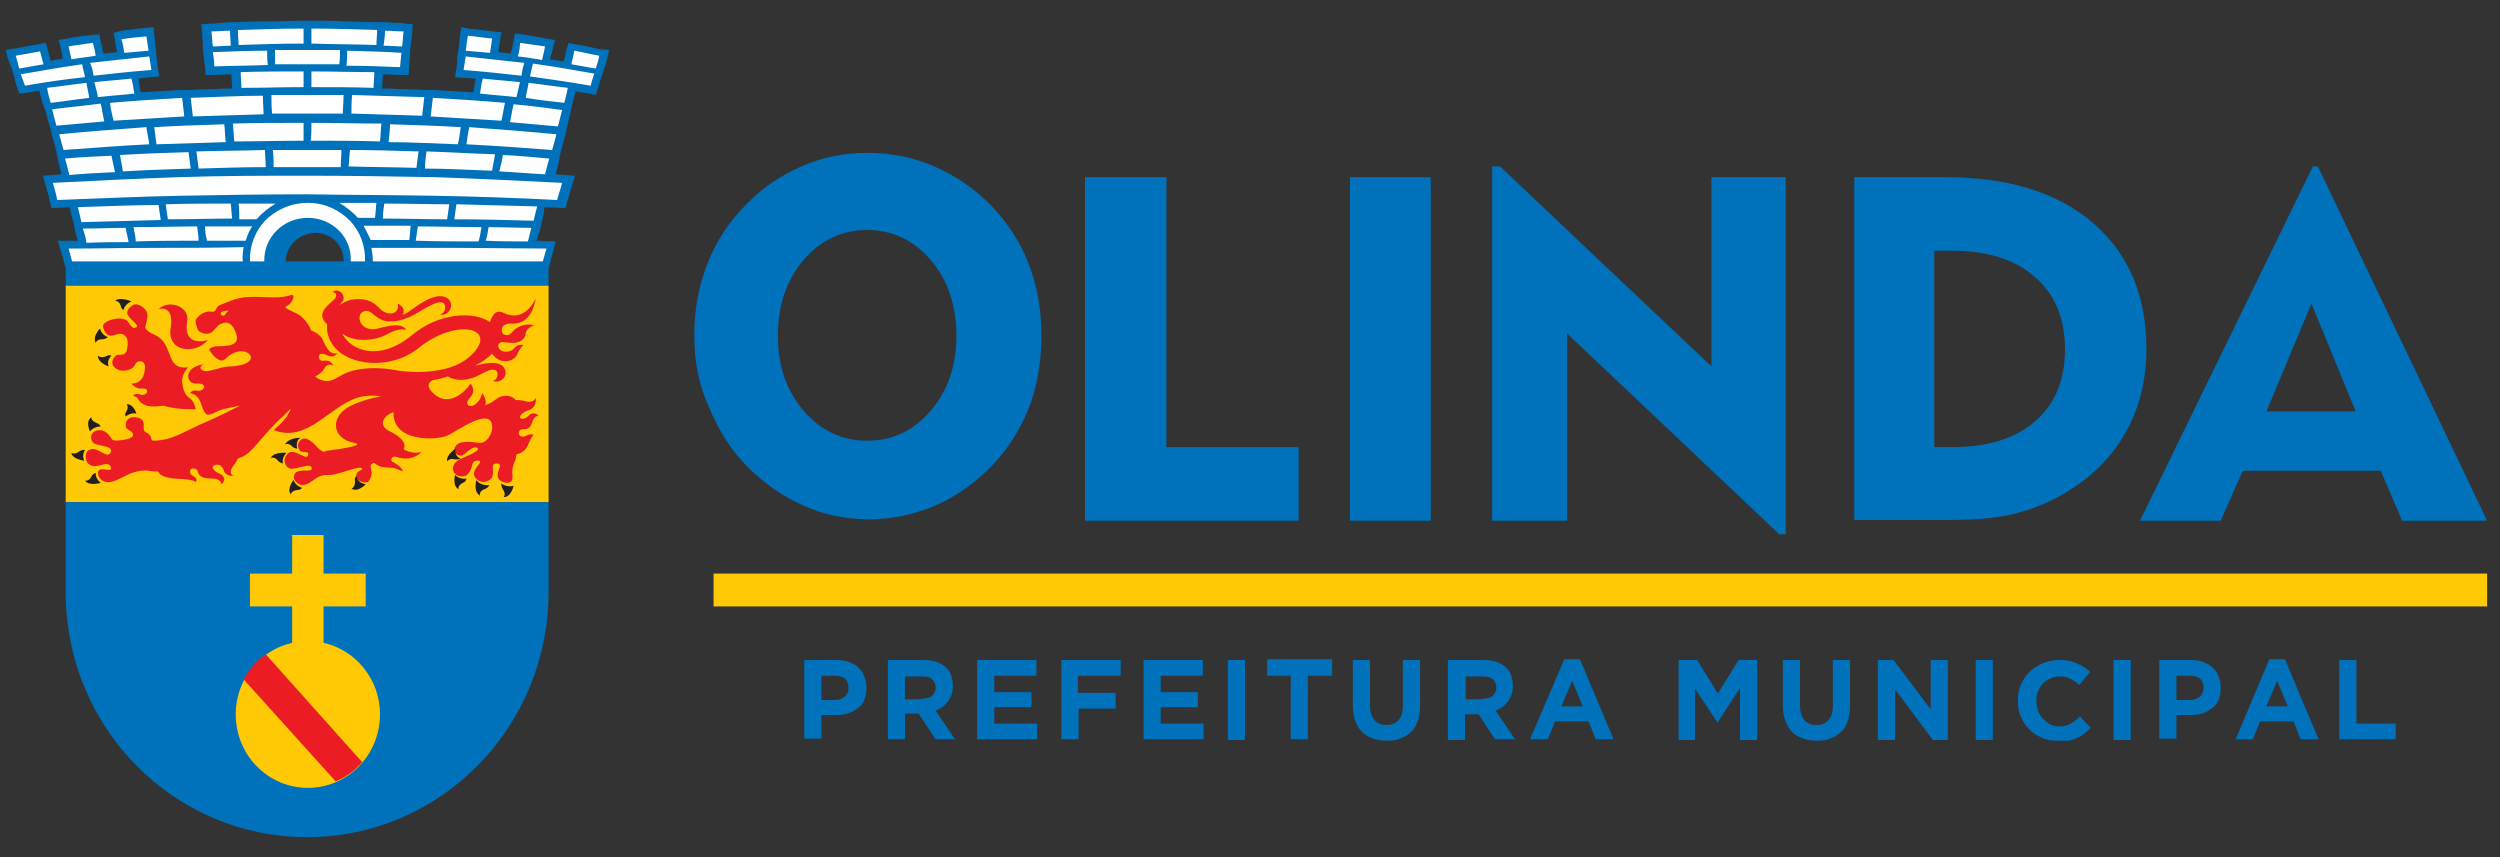 <?xml version="1.0" encoding="utf-8"?>
<!-- Generator: Adobe Illustrator 22.0.0, SVG Export Plug-In . SVG Version: 6.00 Build 0)  -->
<svg version="1.1" id="Layer_1" xmlns="http://www.w3.org/2000/svg" xmlns:xlink="http://www.w3.org/1999/xlink" x="0px" y="0px"
	 viewBox="0 0 350 120" style="enable-background:new 0 0 350 120;" xml:space="preserve">
<rect x="0" y="0" width="350" height="120" fill="#333333" stroke="none"/>
<style type="text/css">
	.st0{fill-rule:evenodd;clip-rule:evenodd;fill:#FFCA05;}
	.st1{fill-rule:evenodd;clip-rule:evenodd;fill:#0071BB;}
	.st2{fill-rule:evenodd;clip-rule:evenodd;fill:#EC1C24;}
	.st3{fill-rule:evenodd;clip-rule:evenodd;fill:#231F20;}
	.st4{fill-rule:evenodd;clip-rule:evenodd;fill:#FFFFFF;}
	.st5{fill:#0071BB;}
</style>
<g>
	<rect x="99.9" y="80.3" class="st0" width="248.3" height="4.6"/>
	<path class="st1" d="M44.1,32.6c2.3,0,4.1,1.8,4,4c-2.7,0-5.4,0-8.1,0C40,34.5,41.8,32.7,44.1,32.6 M9.2,37.5L9,36.9l-0.1-0.5
		c-0.1-0.2-0.1-0.5-0.4-1.3l-0.4-1.4l1.4,0l1.4,0l-0.3-1l-0.1-0.5l0-0.1h0l-0.2-0.9c-0.3-1.1-0.4-1.4-0.4-1.6l-0.1-0.4l-0.1-0.2
		l-1.6,0.1l-0.9,0L7,28.3l-0.2-0.9v0L6.4,26L6,24.6l1.4-0.1l1.2-0.1c-0.1-0.5-0.2-0.8-0.3-1.2l-0.2-0.8l0-0.2l0,0l-0.2-0.9
		c-0.1-0.5-0.2-0.9-0.3-1.2c0-0.2-0.1-0.3-0.3-1l-0.3-1.3l0,0c-0.2-0.6-0.3-1-0.4-1.4l-0.2-0.8l0,0L6,14.6c-0.2-0.8-0.4-1.4-0.5-1.9
		c-0.7,0.1-1.3,0.2-1.9,0.3l-0.9,0.1l-0.3-0.9L2.3,12L2,10.8l0,0l-0.3-1L1.4,9L1.1,8.2L0.8,7L2,6.8l1.7-0.3c0.5-0.1,1-0.2,1.7-0.3
		l1-0.2l0.3,1l0.1,0.4C6.9,7.7,7,8.2,7.1,8.5c0.6-0.1,1.2-0.2,1.7-0.3L8.7,7.7L8.5,6.7L8.2,5.6l1.2-0.2c0.4-0.1,1-0.2,1.7-0.3
		C11.7,5,12.2,5,12.9,4.9l1-0.1l0.2,1l0.2,0.8c0,0.2,0.1,0.4,0.2,0.9c0.6-0.1,1.2-0.1,1.9-0.2l-0.1-0.5c-0.1-0.3-0.1-0.6-0.2-1.1
		l-0.2-1.1L17,4.3c0.6-0.1,1.2-0.1,1.7-0.2c0.5-0.1,1-0.1,1.7-0.2l1.1-0.1l0.1,1.1c0,0.2,0.1,0.6,0.1,1l0.1,0.8h0l0.1,1l0,0l0,0l0,0
		l0,0l0,0l0,0.2h0l0.1,0.7c0,0.2,0.1,0.5,0.1,0.9l0.2,1.2l-1.2,0.1c-0.6,0.1-1.2,0.1-1.7,0.2l0.1,0.7c0,0.3,0.1,0.6,0.2,1.2l0,0
		l0.4,0c1.7-0.1,3.3-0.2,5.1-0.3h0v0l0.3,0l0.7,0v0l0.2,0c1.7-0.1,3.4-0.1,5.1-0.2l1,0c0-0.6-0.1-1.2-0.1-1.9l0-0.1
		c-0.8,0-1.7,0.1-2.5,0.1l-1.1,0l-0.1-1.1l-0.2-1.7h0l-0.1-0.9l0-0.5h0c0-0.5-0.1-1-0.1-1.5l0-0.2l-0.1-1.2l1.2-0.1
		c0.4,0,0.8,0,1.3-0.1c0.4,0,0.8,0,1.2-0.1l0,0l1.2,0C34.8,3,36.3,3,37.9,3c1.5,0,3.1-0.1,4.6-0.1v0l0.4,0l0.8,0v0
		c1.5,0,3.1,0,4.6,0.1c1.5,0,3.1,0.1,4.6,0.1h0v0l0.6,0l0.6,0v0l1.2,0.1c0.5,0,0.9,0,1.3,0.1l1.2,0.1l-0.1,1.2l-0.1,1l-0.1,0.7h0
		l-0.1,1l0,0.4h0l-0.1,1.4l0,0.3l-0.1,1.1l-1.1,0c-0.8,0-1.7-0.1-2.5-0.1l0,0.1c0,0.7-0.1,1.3-0.1,1.9l1,0c1.7,0.1,3.4,0.1,5.1,0.2
		l0.2,0l0,0l0.3,0l0.7,0l0,0l0,0c1.7,0.1,3.4,0.2,5.1,0.3l0.4,0l0-0.2c0.1-0.6,0.2-1.2,0.3-1.7c-0.5,0-1.1-0.1-1.7-0.1l-1.2-0.1
		l0.2-1.2c0.1-0.5,0.1-0.7,0.1-0.9L64,8.1l0,0l0.2-1.2l0.1-1l0.1-1l0.2-1.1L65.6,4c0.7,0.1,1.2,0.1,1.7,0.2c0.7,0.1,1.2,0.1,1.7,0.2
		l1.2,0.1l-0.2,1.2L70,5.9c-0.1,0.5-0.2,1-0.2,1.4c0.6,0.1,1.2,0.1,1.7,0.2l0.2-0.8l0.2-1l0.2-1l1,0.1c0.7,0.1,1.3,0.2,1.7,0.3
		c0.7,0.1,1.2,0.2,1.7,0.3l1.2,0.2l-0.3,1.2l-0.1,0.4l-0.3,1.1c0.6,0.1,1.2,0.2,1.9,0.3l0.2-0.7l0,0l0.2-0.9l0.3-1l1,0.2
		c1.3,0.2,2.4,0.5,3.5,0.7l0,0h0L85.3,7L85,8.2l-0.1,0.4c-0.1,0.3-0.2,0.7-0.4,1.3l-0.3,0.9l0,0L84,11.4c-0.1,0.2-0.1,0.5-0.3,1
		l-0.3,0.9l-0.9-0.2c-0.6-0.1-1.3-0.2-1.9-0.3l-0.1,0.3c-0.1,0.4-0.2,0.9-0.4,1.6l-0.2,0.9h0c-0.2,0.9-0.3,1.3-0.4,1.7l-0.1,0.5l0,0
		l-0.3,1.3l-0.2,0.7c0,0.2-0.1,0.2-0.4,1.5l-0.2,0.9l0,0l0,0.2c-0.2,0.9-0.4,1.5-0.5,2l1.3,0.1l1.4,0.1l-0.4,1.3
		c-0.1,0.4-0.2,0.5-0.4,1.4l-0.3,1l-0.2,0.8l-0.9,0L76.3,29l-0.1,0.2L76.1,30h0c-0.1,0.3-0.1,0.6-0.3,1.3l-0.2,0.9l0,0l0,0.1
		L75.3,33c0,0.2-0.1,0.4-0.2,0.7l2.7,0.1l-1,3.8V40H9.2V37.5z"/>
	<rect x="9.2" y="40" class="st0" width="67.6" height="30.3"/>
	<path class="st2" d="M31.9,43.6c-0.2,0.1-0.4,0.6-0.6,0.6c-0.2,0-0.4-0.1-0.4-0.3c0-0.2,0.2-0.3,0.4-0.3
		C31.5,43.5,32.2,43.4,31.9,43.6 M27.6,44.5c0.6-0.7,1.1-0.8,1.6-0.9c0.2,0,0.6,0.1,0.8,0c0.2-0.1,0.4-0.7,0.6-0.8
		c1-0.4,2.6-1.2,4-1.2c1.2-0.1,1.7,0,2.4,0c0.5,0,2.2,0.2,3.8-0.3c0,0,0.1,0,0.1,0c0.4,0,0.1,1.1-0.7,1.5c-0.8,0.3,0.7,0.7,1.7,1.3
		c0.7,0.5,1.3,1.3,1.7,2.2c0.4,0.1,1.1,0.5,1.5,1.1c0.4,0.7,0.9,2.5,2.2,2c-0.5,0.5-0.8,0.7-1.6,0.3c-1.4-0.7-1.3,1-0.4,0.8
		c0.7-0.1,1.2,0.2,1.3,0.7c-0.5-0.3-0.9-0.2-1.4,0.7c-0.3,0.3-0.6,0.6-1.1,0.8l0,0c0.9,0.7,1.9,1,3.4,0c3.2-2,8.3-0.8,8.3-0.8
		s6.9,1.1,10.2-2.2c3.9-3.8-2.1-5.3-7.5-0.9c-3.8,3-9.8,2.5-11.9-0.5c-0.7-1-0.9-2-0.8-2.9c-1.8-1.6,0.4-2.8,1.1-3.6
		c0.3-0.4,0.2-0.9-0.4-0.9c0.6-0.5,1.5-0.1,1.6,0.7c0.1,0.4-0.2,0.7-0.7,1.2c0.2-0.2,0.5-0.3,0.7-0.4c0.6-0.4,1.5-0.6,2.6-0.5
		c2.2,0.3,2.3,1.6,3.4,1.9c1,0.3,1.8-0.2,1.6-1.3c0,0,0.7,0.3,0.8,0.9c0,0.2,0,0.5-0.1,0.7c0.4-0.2,0.9-0.5,1.3-0.8
		c2.7-2,4.2-2.2,5.1-1.4c0.9,0.9-0.1,2.5-1.2,2.1c0,0,0.6-0.1,0.7-0.7c0.3-2.4-3.4,0.3-4.2,0.7c-1.1,0.6-2.1,0.9-3,1
		c-0.1,0-0.3,0-0.4,0c-2.1,0.1-2.6-1.9-3.8-1.4c-1.2,0.5-0.5,3,2,2.4c2.5-0.7,3.4-0.6,4,0.2c0,0-0.9-0.4-2.5,0.5
		c-1.6,0.9-3.8,1.2-5.6,0.5c-0.3-0.1-0.6-0.3-0.9-0.5c1.2,2.4,5.2,4,9.8,0.2c3.7-3.1,8.6-3.4,10.9-1.8c0.2-0.7,0.7-1.9,1.9-1.3
		c2.1,1,3.6-0.2,4.5-2c0,0-0.4,3.6-3.2,3.5c-1.4-0.1-1.7,0.6-1.5,1.2c0.1,0.5,1,0.6,1.4,0c0.8-1,2.3-1.3,3.1-0.9
		c-0.2,0-1.1,0.3-1.2,1.1c-0.1,0.8-0.8,1.4-2.1,1.3c-1.3-0.1-1.2-0.2-1.5,0c-0.6,0.3-0.1,1.5,1.2,1.2c1-0.2,0.8-1.1,2.1-0.9
		c0,0-0.4,0.3-0.7,0.9c-0.2,0.5-0.4,0.9-1,1.2c-1.3,0.5-2.3-0.2-2.7-0.9c-0.6,0.6-1.4,1.2-2.4,1.7c1.8-0.5,3.4-0.6,4,0.2
		c1,1.4-0.8,2.4-1.5,1.9c0.8,0.1,1.4-2.7-1.5-1c-1.9,1.1-3.7,1.1-4.8,0.4c-0.6,0.2-1.3,0.4-2,0.5c0,0-1.4,0.4-0.2,1.7
		c0.2,0.2,0.5,0.5,0.9,0.7c0.3,0.2,2.3,1.1,4.5-1.9c0.7,1.1,0.2,1.6-0.2,2.1c-0.3,0.4-0.5,0.8,0,1c0.7,0.3,1.7-0.9,1.8-1.8
		c0,0,0.8,1.1,0.4,1.7c0.5-0.1,1-0.4,1.4-0.7c0.9-0.8,2.2-0.8,2.9,0c0,0,0.9,0,1.5,0.2c0.7,0.2,1.2-0.2,1.3-0.5c0,0,0.3,1.4-1.2,1.8
		c-0.3,0.1-1,0.5-1,0.9c0,0.3,0.6,0.4,1.2-0.2c0.7-0.7,1.3-0.1,1.4,0c0,0-0.6,0-0.9,0.9c-0.3,1-0.8,1-1.4,1c-0.5,0-0.7,0.9-0.1,1
		c0.6,0.2,1.1-0.6,1.7-0.2c0,0-0.3,0.2-0.7,1.2c-0.1,0.3-0.5,1.3-1.7,1.5c0,0.2-0.1,0.5-0.1,0.7c-0.8,1.5-0.3,2.2-0.5,2.9
		c-0.2,0.5-1,0.5-1.6,0.1c-0.2-0.1-0.5-0.3-0.4-1.1c0.1-0.5,0.6-1.2,0-1.3c-1.6-0.2,0.3,1.9-1.6,2.5c-0.7,0.2-1.3-0.1-1.6-0.6
		c-0.7-1.1,1.4-2.2,0.5-2.3c-0.5-0.1-0.8,0.2-0.9,0.6c-0.1,0.7-0.6,1.4-0.9,1.5c-1.7,0.5-2.5-1.3-1-2.2c0.7-0.4,3.3-1.3,2.6-1.7
		c-0.7-0.4-1.8,1.1-2.2,1.1c-0.7,0-1.2-0.6-0.9-1.2c0.6-1.2,2.8-0.6,3.5-0.6c0.5,0,0.9-0.3,1.2-0.7c0.2-0.3,0.5-0.8,0.5-1.4
		c0.1-3.3-5.1,0.6-6.3,1.1c-1.8,0.7-7.5,0.8-7.5-3.1c0-0.1,0-0.1,0-0.2c-1.5,0.5-2.2,1.9-0.5,2.7c1.5,0.7,2.4,1.7,1.9,2.5
		c0.7,0.4,1.5,0.6,2.5,0.4c0,0-1.2,1.4-3.4,0.7c-0.7-0.3-1,0.4-0.7,0.6c0.6,0.4,1.3,0.7,1.5,1.4c0,0-0.7-0.3-1-0.4
		c-0.5-0.2-1.2-0.1-1.8-0.2c-0.5-0.1-0.7-0.2-1.2-0.6c-0.1,0-0.3,0.1-0.4,0.2c-0.2,0.1-0.1,0.4,0,0.9c0.1,0.5-0.1,1.1-0.4,1.5
		c-0.4,0.4-1.8,0-1.7-0.9c0-0.7,1.3-0.7,0.6-1c-0.6-0.2-3.4,1.1-4.6,1c-1.8-0.1-2.2,1.4-3.6,1.4c-0.6,0-1.4-0.8-1.1-1.4
		c0.4-1.2,2.8-0.1,2.4-1.1c-0.2-0.6-2.3,0.4-3,0.2c-0.7-0.2-1.1-1.2-0.4-2c0.8-1.1,2.6,0.9,2.9,0.2c0.3-0.8-0.7-0.3-1.1-0.7
		c-0.3-0.3-0.5-1,0.1-1.5c0.7-0.7,1.9,0.5,2.3,1c0.9,0.9,1,0.6,1.4,0.5c2.5-0.3,5.3-0.8,3.8-1.1c-2.9-0.5-3.5-3.3-1-4.9
		c1.1-0.7,3-1.3,4.7-1.6c-0.9-0.2-1.9-0.1-2.5,0c-4.3,0.7-7.5,6.7-12.5,4.7c0,0,1.6-1.2,2.2-2.5c0.1-0.1,0.1-0.3,0.2-0.5
		c-0.3,0.3-0.7,0.7-1.1,1.1c-3,2.7-4.2,5.1-5.8,5.7c-0.2,0.1-0.3,0.1-0.5,0.2c0,0,0,0,0,0s-0.2,0.5-0.7,1.1
		c-0.5,0.7-0.3,1.2,0.1,1.3c0,0-1.1,0.2-1.4-0.8c-0.1-0.4-0.5-0.9-1.2-0.7c-0.5,0.1-0.5,0.7,0.6,1.2c1.2,0.5,0.5,1.4,0.3,1.5
		c0,0,0-0.8-1.3-0.8c-1.5,0-1.9-0.4-2-1c-0.1-0.5-1.1-0.6-1.1,0c-0.1,0.7,1.3,0.7,0.8,1.5c0,0,0.1-0.2-1.4-0.4
		c-0.5-0.1-3.3,0.1-3.9-1.1c-0.2,0-0.3,0-0.4,0c-0.9,0-1.1-0.3-2.5,0c-1.5,0.3-2.9,1.5-4,1.5c-1.3,0-1.7-1.2-1.4-1.6
		c0.5-0.6,2,0.4,1.7-0.5c-0.3-1-1.7,0.1-2.6-0.2c-0.4-0.1-0.9-0.4-0.9-1.3c0-0.7,0.4-0.9,0.7-1c0.9-0.4,2.4,1.5,2.8,0.4
		c0.4-1.1-2.2-0.7-2.6-1.5c-0.3-0.6-0.1-1.1,0.2-1.3c0.2-0.2,1-0.5,1.7,0c0.5,0.3,0.7,0.9,1,1.1c0.2,0.2,2.6,0,2.8-0.6
		c0.2-0.7-1.1-0.8-1-1.4c0-0.5,0.1-0.8,0.6-1.1c0.4-0.2,1.3-0.1,1.7,0.3c0.5,0.6-0.1,1.4,0.5,1.7c1.2,0.6,0.4,1.2,1.2,1.2
		c2.7-0.1,3.9-1.2,7.4-2.7c1.6-0.7,3.2-1.5,4.6-2.2c-0.7,0.1-1.4,0.3-2,0.4c-0.5,0.1-1,0.3-1.4,0.5c-0.1,0-0.1,0.1-0.2,0.1h0
		c-1.1,0.5-1.3,0.4-1.9-1.4c-0.3-1-1.2-1.4-1.5-1.3c0,0,0.2-0.6,1-0.4c0.9,0.2,1.7-1.1-0.1-1c-1.5,0.1-1.9-2.3,1-2.7
		c0,0-1,0.5,0,0.9c0.4,0.2,1.2-0.1,1.7-0.2c0.9-0.3,1.6-0.4,2.1-0.4c5.3-0.3,2-3.8-0.7-1.1c-0.8,0.8-1.8-0.4-2.3-1.2
		c-0.1-0.2,0.4-0.4,0.8-0.5c1.4-0.1,3.9,0.2,2.8-2.2c-0.5-1.1-1.1-1.4-2.1-0.9c-0.3,0.1-0.9,1-1.3,1.2c-0.8,0.4-1.7-0.2-1.8-0.4
		C27.4,45.2,27.2,45,27.6,44.5z M29.1,47.6c0,0-3.5,1.2-2.9-2.6c0.4-2.2-2.7-3.1-4-1.7c0,0,2.2-0.8,1.7,2.6
		C23.3,49.3,27.4,49.7,29.1,47.6z M17.6,47.1c-0.6-0.7-1.3-0.2-2-0.1c-0.8,0.1-1.4-1.3-1.1-1.6c0.5-0.7,2.7-1.2,3.4-0.4
		c0.3,0.4,0.6,1.2,1.2,0.8c0.5-0.3-1.3-1.3-1.3-2c0-0.6,0.8-1.2,1.2-1.2c0.6,0,1.4,0.6,1.6,1.2c0.2,0.9-0.4,1.9-0.2,2.2
		c0.2,0.3,0.6,0.6,1.1,0.8c2.6,1,1.8,4.2,3.8,4.6c1.1,0.2,1.2-0.2,0.9,0.2c-0.2,0.3-0.6,0.7-0.7,1.6c0,0.7,0.2,2,1,2.5
		c0.7,0.4,0.9,1.6,0.9,1.6s-2.6,0.1-4.5-0.5l0,0c-1.6,0.2-2.3,0.1-2.8-0.2c-0.6-0.3-0.6-0.5-0.8-0.8c-0.2-0.3-0.7-0.4-0.7-0.4
		c0.7-0.6,1,0.1,1.7-0.2c0.4-0.2,0.5-0.9-0.4-0.8c-0.9,0.1-1.5-0.7-1.5-0.7c1.9,0,1.9-2,1.9-2.5c-0.1-0.4-0.3-0.7-0.9-0.6
		c-0.5,0.1-0.5,0.8-1,1c-0.9,0.5-1.8,0.3-2.3-0.1c-0.5-0.4-0.5-1.1,0-1.6c0.4-0.5,1.2,0.1,1.6-0.7C17.9,48.7,18,47.5,17.6,47.1z"/>
	<path class="st3" d="M15.1,47.2c0,0-0.9-0.3-1.1-1.2c0,0-1.1,1.1-0.6,2c0,0,0.1-0.5,0.9-0.5C14.8,47.5,15.1,47.2,15.1,47.2
		 M15.6,49.8c0,0-0.7,0.6-0.4,1.5c0,0-1.5-0.5-1.5-1.5c0,0,0.4,0.4,1.1,0.1C15.3,49.6,15.6,49.8,15.6,49.8z M49.9,66.6
		c0.1,0.5,0.3,1,1.3,1.2c0,0-1.1,1.2-2,0.6c0,0,0.5-0.1,0.5-1C49.6,66.9,49.9,66.6,49.9,66.6z M68.5,67.9c0,0-1.2,0.2-1.8-0.7
		c0,0-0.5,1.6,0.5,2.2c0,0-0.2-0.6,0.6-0.9C68.4,68.3,68.5,67.9,68.5,67.9z M42.3,68.3c0,0-0.9-0.2-1.2-1.1c0,0-1,1.2-0.4,2
		c0,0,0.1-0.5,0.9-0.6C42.1,68.6,42.3,68.3,42.3,68.3z M14.1,59.7c0,0-1,0-1.5,0.7c0,0-0.7-1.4,0.2-2c0,0-0.1,0.5,0.7,0.8
		C14,59.4,14.1,59.7,14.1,59.7z M41.6,62.8c-0.1-0.4-0.1-1.3,0.5-1.5c0,0-1.6-0.1-2.2,0.9c0,0,0.6-0.2,1,0.3
		C41.2,62.8,41.6,62.8,41.6,62.8z M70.2,67.7c0,0,0.8,0.6,1.7,0.3c0,0-0.3,1.6-1.4,1.6c0,0,0.4-0.4-0.1-1.1
		C70.1,68,70.2,67.7,70.2,67.7z M65.3,67c0,0-0.9,0.2-1.6-0.5c0,0-0.4,1.5,0.5,2c0,0-0.2-0.5,0.6-0.9C65.3,67.4,65.3,67,65.3,67z
		 M11.9,63c0,0-0.5,0.7-0.1,1.5c0,0-1.7-0.2-1.8-1.1c0,0,0.5,0.3,1.1-0.2C11.5,62.9,11.9,63,11.9,63z M17.6,58.3
		c0,0,0.7-0.6,1.5-0.4c0,0-0.4-1.4-1.4-1.3c0,0,0.4,0.3,0,1C17.4,58,17.6,58.3,17.6,58.3z M17.3,43.4c0,0,0.1-0.8,1.1-1.2
		c0,0-1.5-0.7-2.3-0.1c0,0,0.6,0,0.8,0.7C17,43.3,17.3,43.4,17.3,43.4z M39.6,64.9c0,0-0.2-0.8,0.5-1.5c0,0-1.7-0.2-2.2,0.7
		c0,0,0.6-0.2,1,0.4C39.2,64.8,39.6,64.9,39.6,64.9z M64.5,64.2c-0.4-0.1-0.9-0.6-0.7-1.4c0,0-1.4,0.9-1.2,1.8c0,0,0.3-0.5,1-0.3
		C64.2,64.4,64.5,64.2,64.5,64.2z M13.4,66.2c0,0-0.1,0.8,0.7,1.4c0,0-1.6,0.5-2.2-0.3c0,0,0.6,0.1,0.9-0.6
		C13,66.3,13.4,66.2,13.4,66.2z"/>
	<path class="st1" d="M76.8,82.9c0,18.9-15.1,34.3-33.8,34.3c-18.7,0-33.8-15.3-33.8-34.3V70.3h67.6V82.9z"/>
	<path class="st0" d="M40.8,74.9h4.5v5.4h5.9v4.6h-5.9V90c4.5,1,7.9,5.1,7.9,10c0,5.7-4.5,10.3-10.1,10.3c-5.6,0-10.1-4.6-10.1-10.3
		c0-4.9,3.4-9,7.9-10v-5.1h-5.9v-4.6h5.9V74.9z"/>
	<path class="st2" d="M50.7,106.7c-1,1.2-2.3,2.1-3.7,2.7L34.1,95.1c0.8-1.4,1.8-2.6,3.1-3.5L50.7,106.7z"/>
	<path class="st4" d="M35,36.6c-0.1-2.1,0.7-4.2,2.1-5.7c1.5-1.5,3.6-2.5,6-2.5c2.4,0,4.4,1,5.9,2.5c1.4,1.5,2.2,3.5,2.1,5.7
		c-0.7,0-1.4,0-2,0c0.2-3.3-2.5-6.1-6-6.1c-3.5,0-6.2,2.8-6.1,6.1C36.3,36.6,35.6,36.6,35,36.6 M7.4,25.6c5.9-0.3,11.9-0.6,17.8-0.8
		c5.9-0.2,11.9-0.2,17.8-0.2c5.9,0,11.9,0.1,17.8,0.2c5.9,0.2,11.9,0.5,17.9,0.8c-0.2,0.8-0.5,1.6-0.7,2.4
		c-5.8-0.3-11.7-0.5-17.5-0.6c-5.9-0.1-11.7-0.1-17.5-0.2c-5.9,0-11.7,0.1-17.5,0.2c-5.8,0.1-11.7,0.4-17.5,0.6
		C7.9,27.2,7.6,26.4,7.4,25.6z M52,34.7c4.1,0,8.2,0,12.3,0l12.2,0.1l-0.5,1.8c-4,0-7.9,0-11.9,0c-4,0-8,0-11.9,0
		C52.2,36,52.1,35.3,52,34.7z M9.6,34.8c4.1,0,8.1-0.1,12.2-0.1c4.1,0,8.2,0,12.3-0.1C34,35.3,33.9,36,34,36.6c-4,0-8,0-12,0
		c-4,0-8,0-11.9,0C9.9,36,9.8,35.4,9.6,34.8z M29.6,4.4c0.8,0,1.7-0.1,2.6-0.1c0,0.7,0.1,1.4,0.1,2.1c-0.8,0-1.7,0.1-2.5,0.1
		C29.7,5.8,29.7,5.1,29.6,4.4z M21.6,17.8c3.3-0.2,6.6-0.3,9.8-0.4c0.1,0.8,0.1,1.7,0.2,2.5c-3.2,0.1-6.4,0.2-9.7,0.3
		C21.8,19.4,21.7,18.6,21.6,17.8z M23.2,28.6c3-0.1,6.1-0.1,9.1-0.1c0.1,0.7,0.1,1.4,0.2,2.1c-3,0-6,0.1-9,0.1
		C23.4,30,23.3,29.3,23.2,28.6z M29.8,7.3c2.5-0.1,5.1-0.2,7.6-0.2c0,0.7,0,1.3,0.1,2c-2.5,0.1-5,0.1-7.5,0.2
		C30,8.6,29.9,8,29.8,7.3z M26.7,13.7c3.4-0.1,6.8-0.3,10.1-0.3c0,0.9,0.1,1.8,0.1,2.6c-3.3,0.1-6.6,0.2-9.9,0.3
		C26.9,15.4,26.8,14.5,26.7,13.7z M27.5,21.2c3.2-0.1,6.4-0.1,9.6-0.2c0,0.8,0.1,1.6,0.1,2.4c-3.1,0-6.3,0.1-9.4,0.2
		C27.7,22.8,27.6,22,27.5,21.2z M28.7,31.7c2.2,0,4.4,0,6.6,0c-0.4,0.6-0.7,1.3-0.9,2c-1.8,0-3.6,0-5.4,0
		C28.8,33,28.7,32.4,28.7,31.7z M72.5,7.9c1.1,0.1,2.3,0.3,3.4,0.5c0.1-0.6,0.3-1.2,0.4-1.9c-1.2-0.2-2.3-0.3-3.5-0.5
		C72.8,6.6,72.7,7.2,72.5,7.9z M80,9c1.1,0.2,2.3,0.4,3.4,0.6c0.2-0.6,0.4-1.2,0.5-1.8c-1.2-0.2-2.3-0.5-3.5-0.7
		C80.3,7.8,80.1,8.4,80,9z M65.2,7.1c1.1,0.1,2.3,0.2,3.4,0.3c0.1-0.6,0.2-1.3,0.3-2c-1.1-0.1-2.3-0.3-3.4-0.4
		C65.4,5.7,65.3,6.4,65.2,7.1z M10,8.3c1.1-0.2,2.3-0.3,3.4-0.5C13.3,7.2,13.2,6.6,13,6c-1.2,0.2-2.3,0.3-3.4,0.5
		C9.7,7.1,9.9,7.7,10,8.3z M17.4,7.4c1.1-0.1,2.3-0.2,3.4-0.3c-0.1-0.7-0.2-1.3-0.3-2c-1.2,0.1-2.3,0.2-3.5,0.4
		C17.2,6.1,17.3,6.7,17.4,7.4z M2.7,9.6C3.8,9.4,5,9.2,6.1,9C5.9,8.4,5.8,7.8,5.6,7.2C4.5,7.4,3.3,7.6,2.2,7.8
		C2.4,8.4,2.5,9,2.7,9.6z M65.7,17.8c4,0.3,8.1,0.6,12.2,1c-0.2,0.8-0.4,1.5-0.6,2.2c-4-0.3-8-0.6-12-0.8
		C65.4,19.5,65.5,18.7,65.7,17.8z M63.9,28.6c3.8,0.1,7.5,0.2,11.3,0.3c-0.2,0.7-0.3,1.3-0.5,2c-3.7-0.1-7.4-0.2-11.1-0.2
		C63.7,30,63.8,29.3,63.9,28.6z M71.9,14.6c2.3,0.2,4.6,0.5,6.8,0.8c-0.2,0.8-0.4,1.6-0.6,2.3c-2.2-0.2-4.5-0.4-6.7-0.6
		C71.6,16.2,71.7,15.4,71.9,14.6z M70.4,21.7c2.2,0.1,4.3,0.3,6.5,0.5c-0.2,0.7-0.4,1.4-0.6,2.2c-2.1-0.1-4.3-0.3-6.4-0.4
		C70.1,23.2,70.3,22.5,70.4,21.7z M68.4,31.8c2,0,4,0.1,6,0.1c-0.2,0.6-0.3,1.3-0.5,1.9c-2,0-4,0-5.9-0.1
		C68.2,33.1,68.3,32.5,68.4,31.8z M13.7,13.6c1.7-0.2,3.4-0.3,5.1-0.5c-0.1-0.7-0.2-1.4-0.4-2.1c-1.7,0.2-3.5,0.3-5.2,0.5
		C13.4,12.2,13.6,12.9,13.7,13.6z M7.1,14.4c1.8-0.2,3.6-0.5,5.4-0.7c-0.1-0.7-0.3-1.4-0.4-2.1c-1.8,0.2-3.7,0.5-5.5,0.7
		C6.7,13.1,6.9,13.7,7.1,14.4z M13.1,10.6c2.7-0.3,5.4-0.6,8.1-0.8c-0.1-0.6-0.2-1.3-0.3-1.9c-2.8,0.3-5.5,0.6-8.3,0.9
		C12.9,9.4,13,10,13.1,10.6z M3.5,12c2.8-0.5,5.6-0.9,8.4-1.2c-0.1-0.6-0.3-1.2-0.4-1.8c-2.9,0.4-5.7,0.9-8.6,1.4
		C3.1,10.9,3.3,11.4,3.5,12z M43.6,4c3.1,0,6.1,0.1,9.2,0.2c0,0.7-0.1,1.4-0.1,2.1c-3-0.1-6.1-0.1-9.1-0.2C43.6,5.4,43.6,4.7,43.6,4
		z M43.6,10c2.9,0,5.9,0.1,8.8,0.1c0,0.8-0.1,1.5-0.1,2.2c-2.9-0.1-5.8-0.1-8.7-0.1C43.6,11.5,43.6,10.8,43.6,10z M43.6,17.2
		c3.3,0,6.5,0.1,9.8,0.1c-0.1,0.8-0.1,1.7-0.2,2.5c-3.2-0.1-6.5-0.1-9.7-0.1C43.6,18.9,43.6,18.1,43.6,17.2z M47.5,28.4
		c1.7,0,3.5,0,5.2,0c-0.1,0.7-0.1,1.4-0.2,2.1c-0.8,0-1.6,0-2.4,0C49.4,29.7,48.5,29,47.5,28.4z M48.6,7.1c2.5,0.1,5.1,0.1,7.6,0.3
		c-0.1,0.7-0.1,1.3-0.2,2c-2.5-0.1-5-0.2-7.5-0.2C48.6,8.4,48.6,7.7,48.6,7.1z M49.3,13.3c3.4,0.1,6.7,0.2,10.1,0.3
		c-0.1,0.9-0.2,1.7-0.3,2.6c-3.3-0.1-6.6-0.2-9.9-0.3C49.2,15.1,49.2,14.2,49.3,13.3z M49,21c3.2,0,6.4,0.1,9.6,0.2
		c-0.1,0.8-0.2,1.6-0.3,2.3c-3.2-0.1-6.3-0.1-9.5-0.2C48.9,22.6,48.9,21.8,49,21z M50.9,31.6c2.2,0,4.4,0,6.6,0
		c-0.1,0.7-0.1,1.4-0.2,2c-1.8,0-3.6,0-5.4,0C51.6,33,51.3,32.3,50.9,31.6z M7.3,15.3c2.3-0.3,4.6-0.5,6.8-0.8
		c0.2,0.8,0.3,1.7,0.5,2.5c-2.2,0.2-4.5,0.4-6.7,0.6C7.7,16.9,7.5,16.1,7.3,15.3z M9.1,22.2c2.1-0.2,4.3-0.3,6.5-0.4
		c0.2,0.8,0.3,1.5,0.5,2.3c-2.1,0.1-4.3,0.2-6.4,0.4C9.5,23.6,9.3,22.9,9.1,22.2z M11.6,32c2,0,4-0.1,6-0.1c0.1,0.7,0.3,1.3,0.4,2
		c-2,0-4,0-5.9,0.1C12,33.2,11.8,32.6,11.6,32z M8.3,18.8c4-0.4,8.1-0.7,12.2-1c0.1,0.8,0.3,1.6,0.4,2.4c-4,0.2-8,0.5-12,0.8
		C8.7,20.3,8.5,19.6,8.3,18.8z M10.9,29c3.8-0.1,7.5-0.3,11.3-0.3c0.1,0.7,0.2,1.4,0.3,2.1c-3.7,0.1-7.4,0.2-11.1,0.3
		C11.2,30.3,11.1,29.7,10.9,29z M15.4,14.4c3.4-0.3,6.8-0.5,10.1-0.7c0.1,0.9,0.2,1.7,0.3,2.6c-3.3,0.2-6.6,0.4-9.9,0.6
		C15.7,16.1,15.5,15.3,15.4,14.4z M16.8,21.7c3.2-0.2,6.4-0.3,9.6-0.4c0.1,0.8,0.2,1.6,0.3,2.3c-3.1,0.1-6.3,0.2-9.5,0.4
		C17.1,23.2,16.9,22.4,16.8,21.7z M18.7,31.8c3,0,5.9-0.1,8.9-0.1c0.1,0.7,0.2,1.4,0.2,2c-2.9,0-5.9,0-8.8,0.1
		C19,33.1,18.8,32.5,18.7,31.8z M53.9,4.3c0.9,0,1.7,0.1,2.6,0.1c-0.1,0.7-0.1,1.4-0.2,2.1c-0.8,0-1.7-0.1-2.6-0.1
		C53.8,5.7,53.9,5,53.9,4.3z M54.6,17.4c3.3,0.1,6.6,0.2,9.9,0.4c-0.1,0.8-0.2,1.6-0.4,2.4c-3.2-0.1-6.5-0.3-9.7-0.3
		C54.5,19,54.6,18.2,54.6,17.4z M53.8,28.5c3,0,6.1,0.1,9.1,0.1c-0.1,0.7-0.2,1.4-0.3,2.1c-3,0-6-0.1-9-0.1
		C53.6,29.9,53.7,29.2,53.8,28.5z M60.6,13.7c3.4,0.2,6.7,0.4,10.1,0.7c-0.2,0.8-0.3,1.7-0.5,2.5c-3.3-0.2-6.6-0.4-9.9-0.6
		C60.4,15.5,60.5,14.6,60.6,13.7z M59.7,21.2c3.2,0.1,6.4,0.3,9.6,0.4c-0.1,0.8-0.3,1.5-0.4,2.3c-3.2-0.1-6.3-0.3-9.4-0.3
		C59.5,22.8,59.6,22,59.7,21.2z M58.5,31.7c3,0,5.9,0.1,8.9,0.1c-0.1,0.7-0.2,1.3-0.4,2c-2.9,0-5.8,0-8.8-0.1
		C58.3,33,58.4,32.4,58.5,31.7z M33.3,4.2c3.1-0.1,6.2-0.2,9.2-0.2c0,0.7,0,1.4,0,2.1c-3.1,0-6.1,0.1-9.1,0.2
		C33.4,5.6,33.3,4.9,33.3,4.2z M33.7,10.1c2.9-0.1,5.9-0.1,8.8-0.1c0,0.8,0,1.5,0,2.2c-2.9,0-5.8,0.1-8.7,0.1
		C33.8,11.6,33.7,10.9,33.7,10.1z M32.6,17.3c3.3-0.1,6.6-0.1,9.9-0.1c0,0.9,0,1.7,0,2.5c-3.2,0-6.5,0.1-9.7,0.1
		C32.7,19,32.7,18.2,32.6,17.3z M33.4,28.5c1.7,0,3.5,0,5.2,0c-1,0.6-1.9,1.3-2.7,2.2c-0.8,0-1.6,0-2.4,0
		C33.5,29.9,33.5,29.2,33.4,28.5z M38.5,7c3,0,6,0,9.1,0c0,0.7,0,1.3-0.1,2c-3,0-6,0-9,0C38.5,8.4,38.5,7.7,38.5,7z M38,13.3
		c3.4,0,6.7,0,10.1,0c0,0.9-0.1,1.8-0.1,2.6c-3.3,0-6.6,0-9.9,0C38,15.1,38,14.2,38,13.3z M38.2,21c3.2,0,6.4,0,9.6,0
		c0,0.8-0.1,1.6-0.1,2.4c-3.1,0-6.3,0-9.4,0C38.3,22.6,38.3,21.8,38.2,21z M72.3,13.6c-1.7-0.2-3.4-0.3-5.1-0.5
		c0.1-0.7,0.2-1.4,0.4-2.1c1.7,0.2,3.5,0.3,5.2,0.5C72.6,12.2,72.5,12.9,72.3,13.6z M79,14.4c-1.8-0.2-3.6-0.4-5.4-0.7
		c0.1-0.7,0.3-1.4,0.4-2.1c1.8,0.2,3.7,0.5,5.5,0.7C79.3,13.1,79.2,13.7,79,14.4z M73,10.6c-2.7-0.3-5.4-0.6-8.1-0.8
		c0.1-0.6,0.2-1.3,0.3-1.9c2.7,0.3,5.5,0.6,8.2,0.9C73.2,9.4,73.1,10,73,10.6z M82.7,12c-2.8-0.5-5.7-0.9-8.5-1.3
		c0.1-0.6,0.3-1.2,0.4-1.8c2.9,0.4,5.7,0.9,8.6,1.4C83,10.9,82.8,11.5,82.7,12z"/>
	<path class="st1" d="M270.8,62.6h2.5c5,0,8.8-1.2,11.6-3.6c2.8-2.4,4.2-5.8,4.2-10.1s-1.4-7.7-4.2-10.1c-2.8-2.5-6.7-3.7-11.6-3.7
		h-2.5V62.6z M259.6,72.9V24.8h12.6c8.9,0,15.8,2.1,20.8,6.4c5,4.3,7.5,10.2,7.5,17.6c0,4.5-1,8.4-3,11.9c-2,3.5-4.9,6.3-8.7,8.5
		c-2.2,1.3-4.6,2.2-7.1,2.8c-2.6,0.6-5.7,0.8-9.5,0.8H259.6z"/>
	<path class="st1" d="M299.6,72.9l24.2-49.6h0.7l23.7,49.6h-11.9l-3-7h-19.3l-3.1,7H299.6z M317.3,57.6h12.5l-6.2-15.1L317.3,57.6z"
		/>
	<polygon class="st1" points="208.9,72.9 208.9,23.3 210,23.3 239.6,51.3 239.6,24.8 250,24.8 250,74.8 249.1,74.8 219.4,46.7 
		219.4,72.9 	"/>
	<rect x="189" y="24.8" class="st1" width="11.3" height="48.1"/>
	<polygon class="st1" points="151.9,72.9 151.9,24.8 163.3,24.8 163.3,62.6 181.8,62.6 181.8,72.9 	"/>
	<path class="st1" d="M108.9,47c0,4.2,1.2,7.7,3.6,10.5c2.4,2.8,5.4,4.2,8.9,4.2c3.6,0,6.5-1.4,8.9-4.2c2.4-2.8,3.6-6.3,3.6-10.5
		c0-4.2-1.2-7.8-3.6-10.6c-2.4-2.8-5.4-4.2-8.9-4.2c-3.5,0-6.5,1.4-8.9,4.2C110.1,39.2,108.9,42.8,108.9,47 M97.2,47
		c0-3.6,0.6-6.9,1.8-10c1.2-3.1,3-5.9,5.4-8.3c2.2-2.3,4.8-4.1,7.8-5.4c2.9-1.3,6-1.9,9.3-1.9c3.2,0,6.3,0.6,9.3,1.9
		c3,1.3,5.6,3.1,7.9,5.4c2.3,2.4,4.1,5.1,5.3,8.2c1.2,3.1,1.8,6.5,1.8,10.1c0,3-0.4,5.8-1.2,8.5c-0.8,2.6-2.1,5.1-3.7,7.3
		c-2.3,3.1-5.2,5.5-8.5,7.3c-3.4,1.7-7,2.6-10.7,2.6c-3.2,0-6.3-0.6-9.2-1.9c-2.9-1.3-5.5-3.1-7.8-5.4c-2.4-2.4-4.1-5.2-5.4-8.3
		C97.8,53.9,97.2,50.5,97.2,47z"/>
	<path class="st5" d="M327.5,92.4h2.4v8.9h5.5v2.2h-7.9V92.4z M317.7,92.3h2.2l4.7,11.2h-2.5l-1-2.5h-4.7l-1,2.5H313L317.7,92.3z
		 M320.3,98.9l-1.5-3.6l-1.5,3.6H320.3z M302.2,92.4h4.5c0.7,0,1.3,0.1,1.8,0.3c0.5,0.2,1,0.4,1.3,0.8c0.4,0.3,0.6,0.7,0.8,1.2
		c0.2,0.5,0.3,1,0.3,1.6v0c0,0.6-0.1,1.2-0.3,1.7c-0.2,0.5-0.5,0.9-1,1.2c-0.4,0.3-0.9,0.6-1.4,0.7c-0.5,0.2-1.1,0.2-1.7,0.2h-1.8
		v3.3h-2.4V92.4z M306.6,98c0.6,0,1.1-0.2,1.4-0.5c0.3-0.3,0.5-0.7,0.5-1.2v0c0-0.6-0.2-1-0.5-1.3c-0.4-0.3-0.8-0.4-1.4-0.4h-1.9V98
		H306.6z M295.9,92.4h2.4v11.2h-2.4V92.4z M288.1,103.7c-0.8,0-1.6-0.1-2.2-0.4c-0.7-0.3-1.3-0.7-1.8-1.2c-0.5-0.5-0.9-1.1-1.2-1.8
		c-0.3-0.7-0.4-1.5-0.4-2.2v0c0-0.8,0.1-1.5,0.4-2.2c0.3-0.7,0.7-1.3,1.2-1.8c0.5-0.5,1.1-0.9,1.8-1.2c0.7-0.3,1.5-0.5,2.3-0.5
		c0.5,0,1,0,1.4,0.1c0.4,0.1,0.8,0.2,1.2,0.4c0.3,0.1,0.7,0.3,1,0.5c0.3,0.2,0.6,0.4,0.8,0.7l-1.5,1.8c-0.4-0.4-0.9-0.7-1.3-0.9
		c-0.4-0.2-0.9-0.3-1.5-0.3c-0.5,0-0.9,0.1-1.3,0.3c-0.4,0.2-0.7,0.4-1,0.7c-0.3,0.3-0.5,0.7-0.7,1.1c-0.2,0.4-0.2,0.9-0.2,1.3v0
		c0,0.5,0.1,0.9,0.2,1.4c0.2,0.4,0.4,0.8,0.7,1.1c0.3,0.3,0.6,0.6,1,0.8c0.4,0.2,0.8,0.3,1.3,0.3c0.6,0,1.2-0.1,1.6-0.4
		c0.4-0.2,0.9-0.6,1.3-1l1.5,1.6c-0.3,0.3-0.6,0.6-0.9,0.8c-0.3,0.2-0.6,0.5-1,0.6c-0.4,0.2-0.8,0.3-1.2,0.4
		C289.2,103.7,288.7,103.7,288.1,103.7z M276.6,92.4h2.4v11.2h-2.4V92.4z M262.9,92.4h2.2l5.2,6.9v-6.9h2.4v11.2h-2.1l-5.3-7.1v7.1
		h-2.4V92.4z M254.4,103.7c-1.5,0-2.6-0.4-3.5-1.2c-0.8-0.8-1.3-2.1-1.3-3.7v-6.4h2.4v6.3c0,0.9,0.2,1.6,0.6,2.1
		c0.4,0.5,1,0.7,1.7,0.7c0.7,0,1.3-0.2,1.7-0.7c0.4-0.4,0.6-1.1,0.6-2v-6.4h2.4v6.3c0,0.9-0.1,1.6-0.3,2.2c-0.2,0.6-0.5,1.2-1,1.6
		c-0.4,0.4-0.9,0.7-1.5,0.9C255.8,103.6,255.2,103.7,254.4,103.7z M235,92.4h2.6l2.9,4.7l2.9-4.7h2.6v11.2h-2.4v-7.3l-3.1,4.8h-0.1
		l-3.1-4.7v7.2H235V92.4z M219,92.3h2.2l4.7,11.2h-2.5l-1-2.5h-4.7l-1,2.5h-2.5L219,92.3z M221.6,98.9l-1.5-3.6l-1.5,3.6H221.6z
		 M202.7,92.4h5c1.4,0,2.5,0.4,3.2,1.1c0.6,0.6,0.9,1.5,0.9,2.5v0c0,0.9-0.2,1.6-0.7,2.2c-0.4,0.6-1,1-1.7,1.3l2.7,4h-2.8L207,100h0
		h-1.9v3.6h-2.4V92.4z M207.6,97.8c0.6,0,1.1-0.1,1.4-0.4c0.3-0.3,0.5-0.7,0.5-1.1v0c0-0.5-0.2-0.9-0.5-1.2
		c-0.3-0.3-0.8-0.4-1.4-0.4h-2.4v3.2H207.6z M194.2,103.7c-1.5,0-2.6-0.4-3.5-1.2c-0.8-0.8-1.3-2.1-1.3-3.7v-6.4h2.4v6.3
		c0,0.9,0.2,1.6,0.6,2.1c0.4,0.5,1,0.7,1.7,0.7c0.7,0,1.3-0.2,1.7-0.7c0.4-0.4,0.6-1.1,0.6-2v-6.4h2.4v6.3c0,0.9-0.1,1.6-0.3,2.2
		c-0.2,0.6-0.5,1.2-1,1.6c-0.4,0.4-0.9,0.7-1.5,0.9C195.6,103.6,194.9,103.7,194.2,103.7z M180.8,94.6h-3.4v-2.3h9.1v2.3h-3.4v8.9
		h-2.4V94.6z M171.9,92.4h2.4v11.2h-2.4V92.4z M160.1,92.4h8.3v2.2h-5.9v2.3h5.2V99h-5.2v2.3h6v2.2h-8.4V92.4z M148.5,92.4h8.4v2.2
		h-6V97h5.3v2.2H151v4.3h-2.4V92.4z M136.8,92.4h8.3v2.2h-5.9v2.3h5.2V99h-5.2v2.3h6v2.2h-8.4V92.4z M124.3,92.4h5
		c1.4,0,2.5,0.4,3.2,1.1c0.6,0.6,0.9,1.5,0.9,2.5v0c0,0.9-0.2,1.6-0.7,2.2c-0.4,0.6-1,1-1.7,1.3l2.7,4H131l-2.4-3.6h0h-1.9v3.6h-2.4
		V92.4z M129.1,97.8c0.6,0,1.1-0.1,1.4-0.4c0.3-0.3,0.5-0.7,0.5-1.1v0c0-0.5-0.2-0.9-0.5-1.2c-0.3-0.3-0.8-0.4-1.4-0.4h-2.4v3.2
		H129.1z M112.6,92.4h4.5c0.7,0,1.3,0.1,1.8,0.3c0.5,0.2,1,0.4,1.3,0.8c0.4,0.3,0.6,0.7,0.8,1.2c0.2,0.5,0.3,1,0.3,1.6v0
		c0,0.6-0.1,1.2-0.3,1.7c-0.2,0.5-0.5,0.9-1,1.2c-0.4,0.3-0.9,0.6-1.4,0.7c-0.5,0.2-1.1,0.2-1.7,0.2H115v3.3h-2.4V92.4z M116.9,98
		c0.6,0,1.1-0.2,1.4-0.5c0.3-0.3,0.5-0.7,0.5-1.2v0c0-0.6-0.2-1-0.5-1.3c-0.4-0.3-0.8-0.4-1.4-0.4H115V98H116.9z"/>
</g>
</svg>
